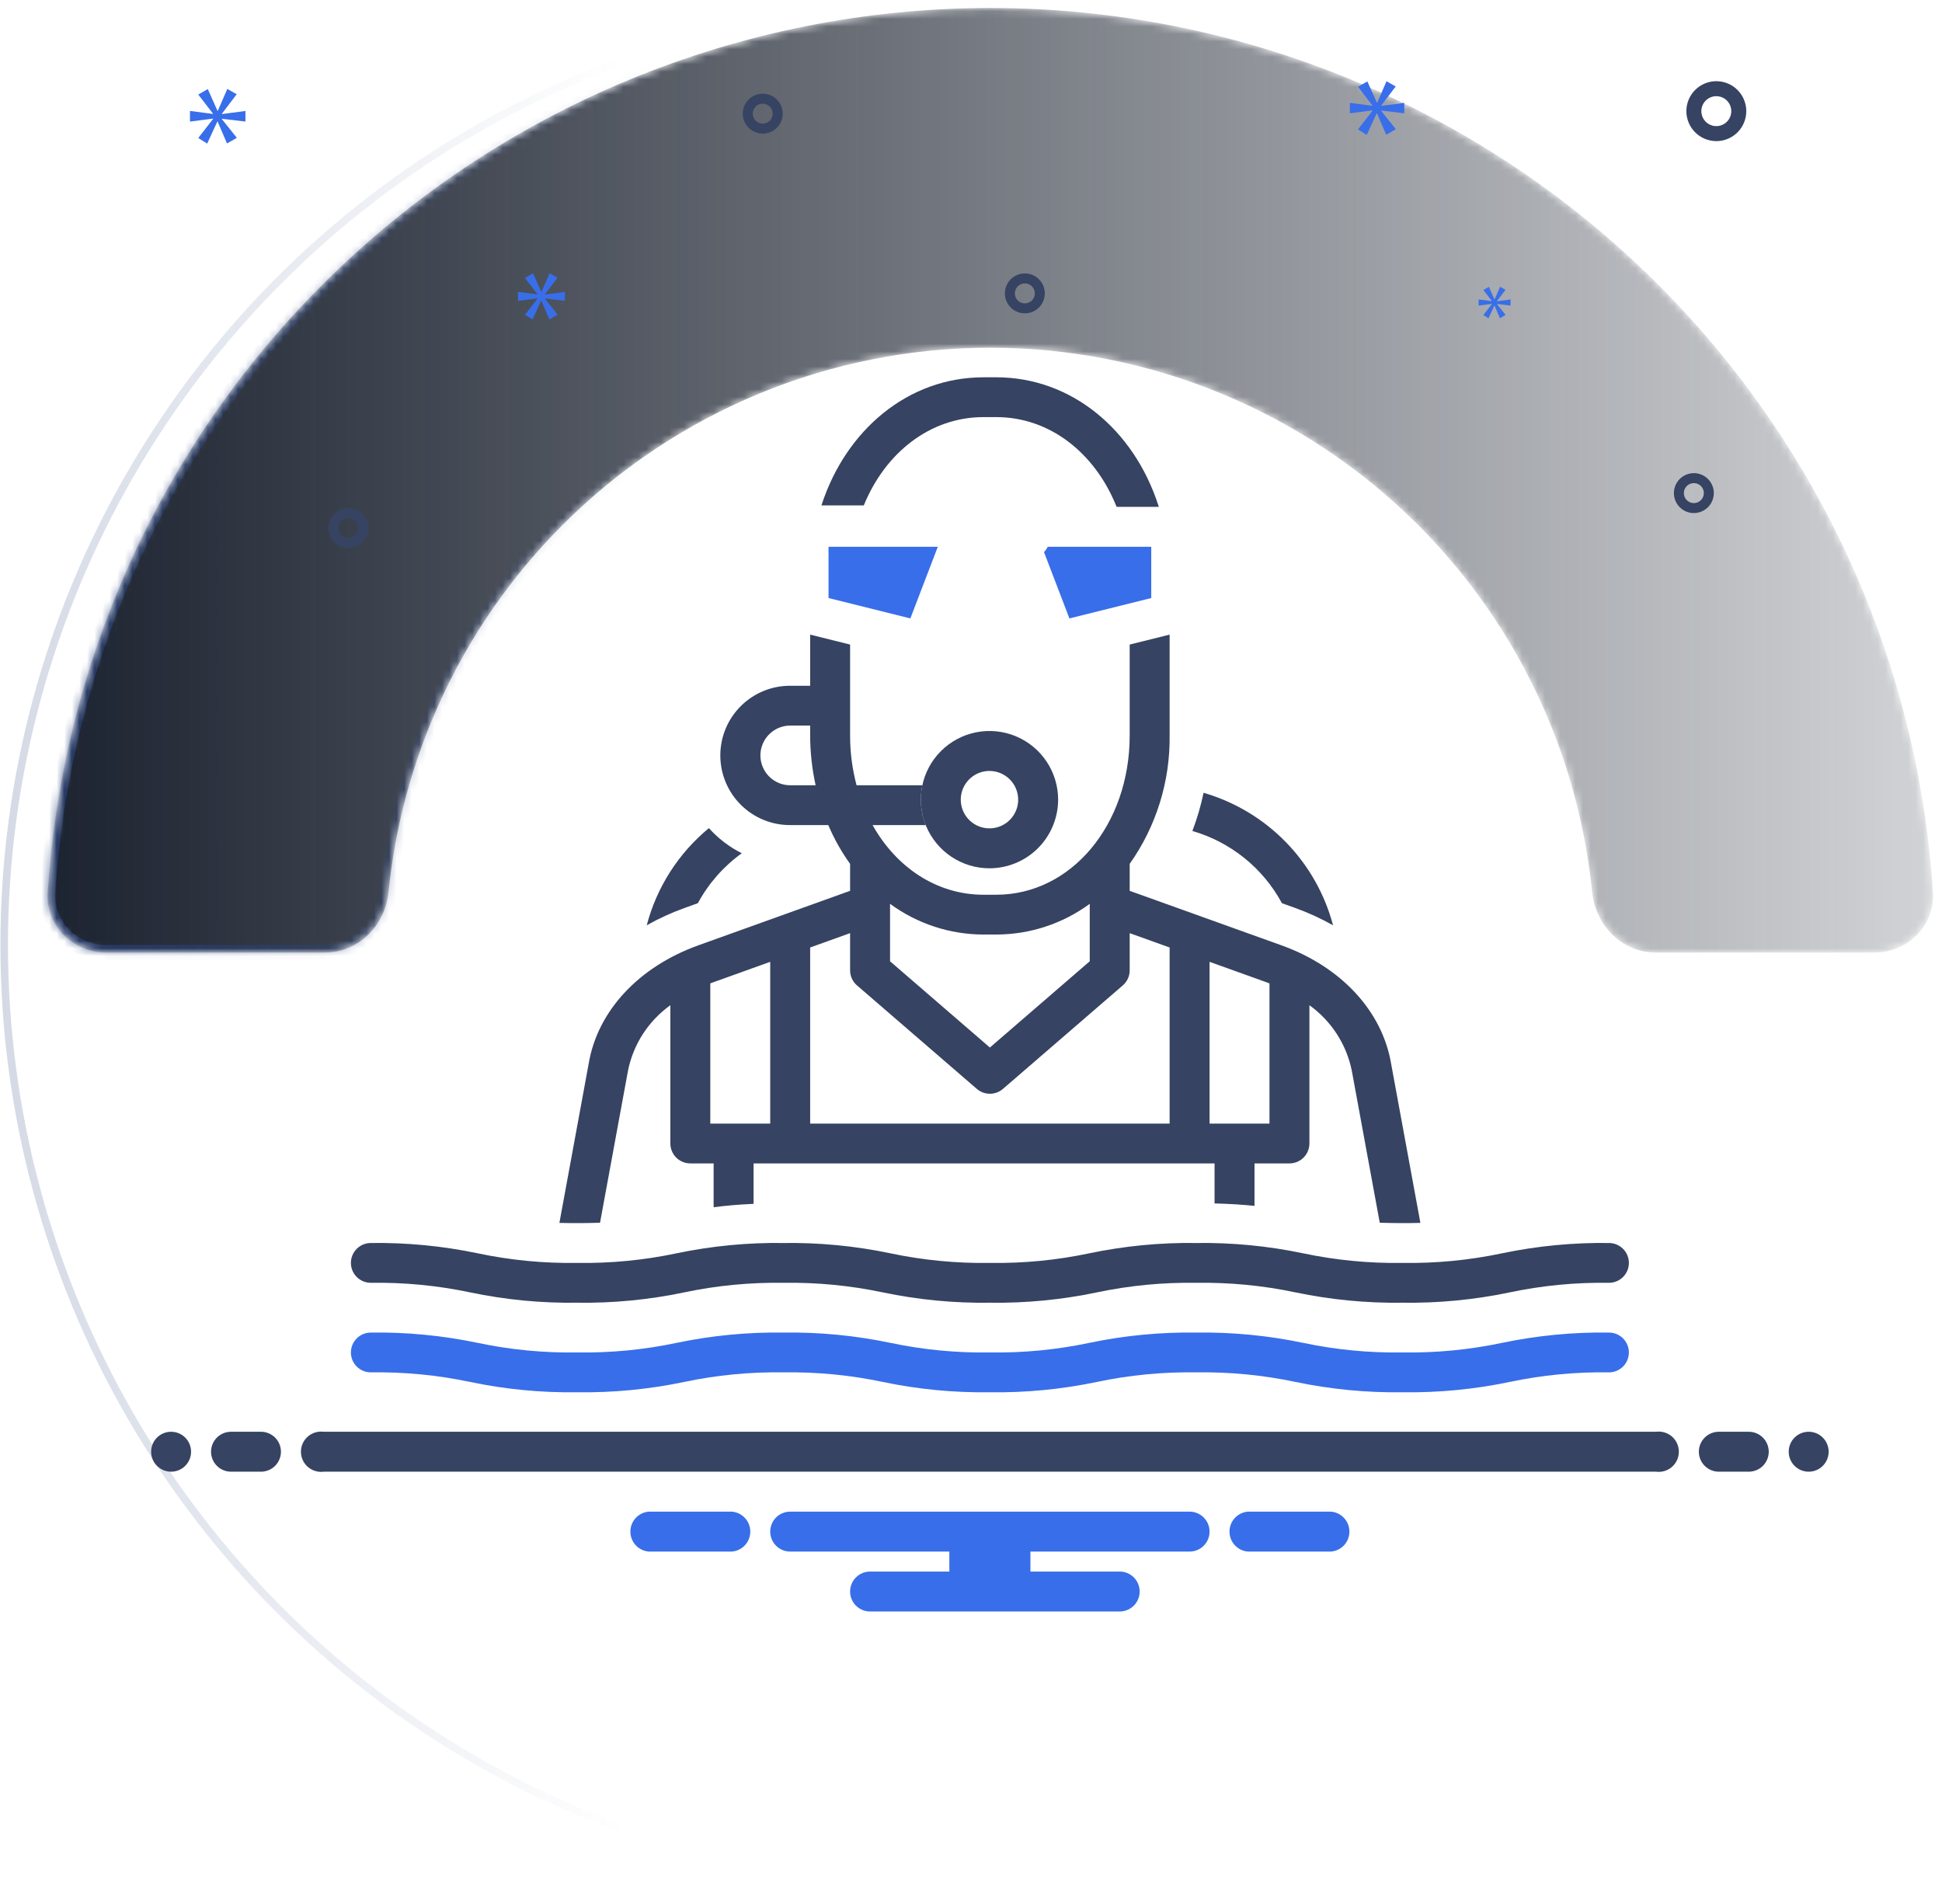 <svg width="257" height="252" viewBox="0 0 257 252" fill="none" xmlns="http://www.w3.org/2000/svg">
<circle cx="125.057" cy="125.057" r="124.5" stroke="url(#paint0_linear_136_409)" stroke-opacity="0.2"/>
<mask id="path-2-inside-1_136_409" fill="white">
<path d="M248.057 126.057C252.475 126.057 256.084 122.472 255.801 118.063C254.924 104.382 251.802 90.921 246.542 78.222C240.26 63.056 231.053 49.276 219.445 37.669C207.838 26.062 194.058 16.854 178.893 10.572C163.727 4.291 147.472 1.057 131.057 1.057C114.642 1.057 98.387 4.291 83.222 10.572C68.056 16.854 54.276 26.062 42.669 37.669C31.061 49.276 21.854 63.056 15.572 78.222C10.312 90.921 7.19 104.382 6.313 118.063C6.03 122.472 9.639 126.057 14.057 126.057L43.015 126.057C47.433 126.057 50.974 122.467 51.414 118.071C52.194 110.299 54.108 102.669 57.108 95.427C61.13 85.716 67.026 76.892 74.459 69.459C81.891 62.026 90.715 56.131 100.426 52.108C110.138 48.086 120.546 46.015 131.057 46.015C141.568 46.015 151.977 48.086 161.688 52.108C171.399 56.131 180.223 62.026 187.655 69.459C195.088 76.892 200.984 85.716 205.006 95.427C208.006 102.669 209.92 110.299 210.7 118.071C211.141 122.467 214.681 126.057 219.099 126.057H248.057Z"/>
</mask>
<path d="M248.057 126.057C252.475 126.057 256.084 122.472 255.801 118.063C254.924 104.382 251.802 90.921 246.542 78.222C240.26 63.056 231.053 49.276 219.445 37.669C207.838 26.062 194.058 16.854 178.893 10.572C163.727 4.291 147.472 1.057 131.057 1.057C114.642 1.057 98.387 4.291 83.222 10.572C68.056 16.854 54.276 26.062 42.669 37.669C31.061 49.276 21.854 63.056 15.572 78.222C10.312 90.921 7.19 104.382 6.313 118.063C6.03 122.472 9.639 126.057 14.057 126.057L43.015 126.057C47.433 126.057 50.974 122.467 51.414 118.071C52.194 110.299 54.108 102.669 57.108 95.427C61.13 85.716 67.026 76.892 74.459 69.459C81.891 62.026 90.715 56.131 100.426 52.108C110.138 48.086 120.546 46.015 131.057 46.015C141.568 46.015 151.977 48.086 161.688 52.108C171.399 56.131 180.223 62.026 187.655 69.459C195.088 76.892 200.984 85.716 205.006 95.427C208.006 102.669 209.92 110.299 210.7 118.071C211.141 122.467 214.681 126.057 219.099 126.057H248.057Z" fill="url(#paint1_linear_136_409)" stroke="url(#paint2_linear_136_409)" stroke-opacity="0.7" stroke-width="2" mask="url(#path-2-inside-1_136_409)"/>
<g clip-path="url(#clip0_136_409)">
<path d="M98.168 112.912C96.521 112.088 95.044 110.96 93.817 109.587C89.791 112.903 86.912 117.403 85.588 122.447C87.205 121.534 88.897 120.761 90.645 120.135L92.354 119.522C93.768 116.908 95.755 114.648 98.168 112.912ZM171.357 120.138C173.105 120.763 174.797 121.536 176.414 122.45C175.313 118.297 173.157 114.5 170.154 111.427C167.152 108.354 163.405 106.11 159.279 104.913C158.917 106.634 158.422 108.323 157.799 109.966C160.31 110.692 162.651 111.911 164.686 113.552C166.72 115.193 168.407 117.224 169.648 119.524L171.357 120.138ZM212.929 164.491C208.173 164.423 203.425 164.881 198.77 165.856C194.446 166.769 190.034 167.195 185.616 167.125C181.198 167.195 176.785 166.769 172.461 165.856C167.807 164.881 163.059 164.423 158.304 164.491C153.549 164.423 148.801 164.881 144.147 165.856C139.824 166.769 135.413 167.195 130.995 167.125C126.577 167.195 122.166 166.769 117.843 165.856C113.189 164.881 108.442 164.423 103.688 164.491C98.933 164.423 94.185 164.881 89.531 165.856C85.208 166.769 80.797 167.195 76.379 167.125C71.962 167.195 67.55 166.769 63.228 165.856C58.574 164.881 53.826 164.423 49.072 164.491C48.373 164.491 47.703 164.769 47.209 165.263C46.715 165.757 46.438 166.426 46.438 167.125C46.438 167.823 46.715 168.493 47.209 168.987C47.703 169.481 48.373 169.758 49.072 169.758C53.489 169.689 57.901 170.114 62.224 171.027C66.877 172.003 71.625 172.46 76.379 172.392C81.134 172.461 85.881 172.003 90.535 171.028C94.858 170.115 99.27 169.69 103.688 169.76C108.105 169.69 112.516 170.116 116.838 171.028C121.493 172.003 126.24 172.461 130.995 172.392C135.75 172.461 140.497 172.003 145.151 171.028C149.474 170.115 153.886 169.69 158.304 169.76C162.722 169.69 167.134 170.115 171.457 171.028C176.112 172.003 180.861 172.461 185.616 172.392C190.371 172.461 195.119 172.003 199.774 171.028C204.098 170.115 208.51 169.69 212.929 169.76C213.627 169.76 214.297 169.482 214.791 168.988C215.285 168.494 215.563 167.824 215.563 167.126C215.563 166.427 215.285 165.757 214.791 165.263C214.297 164.769 213.627 164.491 212.929 164.491Z" fill="#364362"/>
<path d="M212.929 176.343C208.173 176.274 203.425 176.732 198.77 177.707C194.446 178.62 190.034 179.045 185.616 178.975C181.198 179.045 176.785 178.62 172.461 177.707C167.807 176.732 163.059 176.275 158.304 176.343C153.549 176.275 148.801 176.732 144.147 177.707C139.824 178.62 135.413 179.045 130.995 178.975C126.577 179.045 122.166 178.62 117.843 177.707C113.189 176.732 108.442 176.275 103.688 176.343C98.933 176.275 94.185 176.732 89.531 177.707C85.208 178.62 80.797 179.045 76.379 178.975C71.962 179.045 67.55 178.62 63.228 177.707C58.574 176.732 53.826 176.274 49.072 176.343C48.373 176.343 47.703 176.621 47.209 177.115C46.715 177.608 46.438 178.278 46.438 178.977C46.438 179.675 46.715 180.345 47.209 180.839C47.703 181.333 48.373 181.61 49.072 181.61C53.489 181.541 57.901 181.966 62.224 182.879C66.877 183.854 71.625 184.312 76.379 184.244C81.134 184.312 85.881 183.854 90.535 182.879C94.858 181.966 99.27 181.541 103.688 181.61C108.105 181.541 112.516 181.966 116.838 182.879C121.492 183.854 126.24 184.312 130.995 184.244C135.75 184.312 140.497 183.854 145.151 182.879C149.474 181.966 153.886 181.541 158.304 181.61C162.722 181.54 167.134 181.966 171.457 182.879C176.112 183.854 180.861 184.312 185.616 184.244C190.371 184.312 195.119 183.854 199.774 182.879C204.098 181.966 208.51 181.54 212.929 181.61C213.627 181.61 214.297 181.333 214.791 180.839C215.285 180.345 215.562 179.675 215.562 178.977C215.562 178.278 215.285 177.608 214.791 177.115C214.297 176.621 213.627 176.343 212.929 176.343Z" fill="#386EE9"/>
<path d="M227.134 18.674C227.918 18.674 228.685 18.442 229.337 18.006C229.989 17.57 230.497 16.951 230.797 16.227C231.097 15.503 231.175 14.706 231.022 13.937C230.869 13.168 230.492 12.461 229.937 11.907C229.383 11.352 228.677 10.975 227.908 10.822C227.139 10.669 226.341 10.747 225.617 11.047C224.893 11.347 224.274 11.855 223.838 12.508C223.402 13.159 223.17 13.926 223.17 14.71C223.171 15.761 223.589 16.769 224.332 17.512C225.075 18.255 226.083 18.673 227.134 18.674ZM227.134 12.728C227.526 12.728 227.909 12.844 228.235 13.062C228.561 13.28 228.815 13.589 228.965 13.951C229.115 14.313 229.155 14.712 229.078 15.097C229.002 15.481 228.813 15.834 228.536 16.111C228.259 16.389 227.905 16.578 227.521 16.654C227.136 16.73 226.738 16.691 226.376 16.541C226.013 16.391 225.704 16.137 225.486 15.811C225.268 15.485 225.152 15.102 225.152 14.71C225.152 14.184 225.361 13.68 225.733 13.309C226.105 12.937 226.609 12.728 227.134 12.728ZM135.625 36.183C135.102 36.183 134.592 36.338 134.157 36.629C133.722 36.919 133.384 37.332 133.184 37.815C132.983 38.297 132.931 38.829 133.033 39.342C133.135 39.854 133.387 40.325 133.756 40.695C134.126 41.064 134.597 41.316 135.11 41.418C135.622 41.52 136.154 41.468 136.637 41.268C137.12 41.068 137.532 40.729 137.823 40.294C138.113 39.86 138.268 39.349 138.268 38.826C138.267 38.125 137.989 37.453 137.493 36.958C136.998 36.462 136.326 36.184 135.625 36.183ZM135.625 40.147C135.364 40.147 135.108 40.07 134.891 39.925C134.674 39.779 134.504 39.573 134.404 39.332C134.304 39.09 134.278 38.825 134.329 38.568C134.38 38.312 134.506 38.076 134.691 37.892C134.876 37.707 135.111 37.581 135.367 37.53C135.624 37.479 135.889 37.505 136.131 37.605C136.372 37.705 136.579 37.874 136.724 38.092C136.869 38.309 136.947 38.565 136.947 38.826C136.946 39.176 136.807 39.512 136.559 39.76C136.311 40.008 135.976 40.147 135.625 40.147ZM224.161 62.612C223.638 62.612 223.127 62.767 222.693 63.057C222.258 63.347 221.919 63.76 221.719 64.243C221.519 64.726 221.467 65.257 221.569 65.77C221.671 66.283 221.923 66.754 222.292 67.123C222.662 67.493 223.133 67.745 223.645 67.847C224.158 67.949 224.689 67.896 225.172 67.696C225.655 67.496 226.068 67.157 226.358 66.723C226.649 66.288 226.804 65.777 226.804 65.254C226.803 64.554 226.524 63.882 226.029 63.386C225.533 62.891 224.862 62.612 224.161 62.612ZM224.161 66.576C223.9 66.576 223.644 66.499 223.427 66.353C223.209 66.208 223.04 66.002 222.94 65.76C222.84 65.519 222.814 65.253 222.865 64.997C222.916 64.74 223.042 64.505 223.227 64.32C223.411 64.135 223.647 64.01 223.903 63.959C224.159 63.907 224.425 63.934 224.667 64.034C224.908 64.134 225.114 64.303 225.26 64.52C225.405 64.738 225.482 64.993 225.482 65.254C225.482 65.605 225.343 65.941 225.095 66.189C224.847 66.436 224.511 66.576 224.161 66.576ZM46.098 67.237C45.576 67.237 45.065 67.392 44.63 67.682C44.196 67.972 43.857 68.385 43.657 68.868C43.457 69.351 43.404 69.882 43.506 70.395C43.608 70.908 43.86 71.379 44.23 71.748C44.599 72.118 45.07 72.37 45.583 72.472C46.096 72.574 46.627 72.521 47.11 72.321C47.593 72.121 48.005 71.782 48.296 71.348C48.586 70.913 48.741 70.402 48.741 69.879C48.741 69.179 48.462 68.507 47.966 68.011C47.471 67.516 46.799 67.237 46.098 67.237ZM46.098 71.201C45.837 71.201 45.582 71.124 45.364 70.978C45.147 70.833 44.978 70.627 44.878 70.385C44.778 70.144 44.751 69.878 44.802 69.622C44.853 69.365 44.979 69.13 45.164 68.945C45.349 68.76 45.584 68.635 45.841 68.584C46.097 68.532 46.363 68.559 46.604 68.659C46.846 68.759 47.052 68.928 47.197 69.145C47.342 69.363 47.42 69.618 47.42 69.879C47.419 70.23 47.28 70.566 47.032 70.814C46.785 71.061 46.449 71.201 46.098 71.201ZM99.094 13.145C98.72 13.51 98.461 13.977 98.352 14.488C98.243 15 98.288 15.532 98.482 16.017C98.675 16.503 99.008 16.92 99.439 17.217C99.869 17.513 100.378 17.675 100.901 17.682C101.423 17.69 101.936 17.542 102.375 17.257C102.814 16.973 103.158 16.565 103.365 16.085C103.571 15.604 103.631 15.074 103.536 14.56C103.441 14.046 103.196 13.572 102.831 13.197C102.342 12.695 101.674 12.408 100.973 12.398C100.273 12.389 99.597 12.657 99.094 13.145ZM101.859 15.986C101.671 16.169 101.434 16.291 101.177 16.338C100.92 16.386 100.655 16.356 100.415 16.253C100.175 16.149 99.971 15.977 99.829 15.758C99.686 15.538 99.613 15.282 99.616 15.02C99.62 14.759 99.701 14.505 99.849 14.289C99.998 14.074 100.206 13.908 100.449 13.811C100.692 13.714 100.958 13.692 101.214 13.747C101.469 13.801 101.703 13.931 101.885 14.118C102.129 14.369 102.263 14.707 102.258 15.058C102.253 15.408 102.11 15.742 101.859 15.986Z" fill="#364362"/>
<path d="M29.36 15.055L31.325 12.47L30.084 11.767L28.823 14.661H28.781L27.499 11.788L26.237 12.511L28.181 15.035V15.076L25.142 14.682V16.088L28.202 15.696V15.736L26.237 18.259L27.416 19.004L28.761 16.088H28.801L30.041 18.983L31.344 18.239L29.36 15.758V15.715L32.481 16.088V14.682L29.36 15.096V15.055ZM197.437 40.234L196.305 41.687L196.984 42.116L197.759 40.437H197.782L198.496 42.104L199.246 41.675L198.103 40.246V40.223L199.901 40.437V39.627L198.103 39.866V39.842L199.235 38.353L198.521 37.948L197.794 39.615H197.77L197.033 37.96L196.305 38.377L197.426 39.83V39.854L195.675 39.627V40.437L197.437 40.211V40.234ZM185.839 14.991V13.612L182.777 14.017V13.978L184.705 11.442L183.488 10.753L182.252 13.592H182.209L180.953 10.773L179.714 11.483L181.621 13.958V13.998L178.64 13.612V14.991L181.641 14.607V14.646L179.714 17.12L180.871 17.851L182.189 14.991H182.229L183.446 17.831L184.724 17.1L182.777 14.666V14.627L185.839 14.991ZM72.121 38.938L73.783 36.752L72.734 36.158L71.666 38.606H71.631L70.547 36.175L69.48 36.787L71.125 38.921V38.957L68.552 38.624V39.813L71.142 39.481V39.516L69.48 41.65L70.476 42.28L71.615 39.813H71.648L72.698 42.263L73.801 41.633L72.121 39.533V39.498L74.763 39.813V38.624L72.121 38.974V38.938Z" fill="#386EE9"/>
<path d="M22.643 194.754C24.102 194.754 25.286 193.571 25.286 192.112C25.286 190.652 24.102 189.469 22.643 189.469C21.183 189.469 20 190.652 20 192.112C20 193.571 21.183 194.754 22.643 194.754Z" fill="#364362"/>
<path d="M34.536 189.469H30.572C29.871 189.469 29.198 189.747 28.703 190.243C28.207 190.738 27.929 191.411 27.929 192.112C27.929 192.813 28.207 193.485 28.703 193.98C29.198 194.476 29.871 194.754 30.572 194.754H34.536C35.237 194.754 35.909 194.476 36.405 193.98C36.9 193.485 37.179 192.813 37.179 192.112C37.179 191.411 36.9 190.738 36.405 190.243C35.909 189.747 35.237 189.469 34.536 189.469ZM231.429 189.469H227.464C226.763 189.469 226.091 189.747 225.596 190.243C225.1 190.738 224.822 191.411 224.822 192.112C224.822 192.813 225.1 193.485 225.596 193.98C226.091 194.476 226.763 194.754 227.464 194.754H231.429C232.13 194.754 232.802 194.476 233.297 193.98C233.793 193.485 234.072 192.813 234.072 192.112C234.072 191.411 233.793 190.738 233.297 190.243C232.802 189.747 232.13 189.469 231.429 189.469Z" fill="#364362"/>
<path d="M239.357 194.754C240.817 194.754 242 193.571 242 192.112C242 190.652 240.817 189.469 239.357 189.469C237.898 189.469 236.714 190.652 236.714 192.112C236.714 193.571 237.898 194.754 239.357 194.754Z" fill="#364362"/>
<path d="M176.132 200.04H165.154C164.488 200.092 163.866 200.393 163.413 200.883C162.959 201.373 162.708 202.016 162.708 202.683C162.708 203.351 162.959 203.994 163.413 204.484C163.866 204.974 164.488 205.274 165.154 205.326H176.132C176.798 205.274 177.419 204.974 177.873 204.484C178.326 203.994 178.578 203.351 178.578 202.683C178.578 202.016 178.326 201.373 177.873 200.883C177.419 200.393 176.798 200.092 176.132 200.04ZM96.846 200.04H85.868C85.202 200.092 84.581 200.393 84.127 200.883C83.674 201.373 83.422 202.016 83.422 202.683C83.422 203.351 83.674 203.994 84.127 204.484C84.581 204.974 85.202 205.274 85.868 205.326H96.846C97.512 205.274 98.133 204.974 98.587 204.484C99.04 203.994 99.292 203.351 99.292 202.683C99.292 202.016 99.04 201.373 98.587 200.883C98.133 200.393 97.512 200.092 96.846 200.04ZM157.428 200.04H104.571C103.87 200.04 103.198 200.319 102.703 200.814C102.207 201.31 101.928 201.982 101.928 202.683C101.928 203.384 102.207 204.056 102.703 204.552C103.198 205.048 103.87 205.326 104.571 205.326H125.635V207.969H115.143C114.442 207.969 113.77 208.247 113.274 208.743C112.778 209.239 112.5 209.911 112.5 210.612C112.5 211.313 112.778 211.985 113.274 212.48C113.77 212.976 114.442 213.255 115.143 213.255H148.178C148.879 213.255 149.552 212.976 150.047 212.48C150.543 211.985 150.821 211.313 150.821 210.612C150.821 209.911 150.543 209.239 150.047 208.743C149.552 208.247 148.879 207.969 148.178 207.969H136.365V205.326H157.428C158.129 205.326 158.802 205.048 159.297 204.552C159.793 204.056 160.071 203.384 160.071 202.683C160.071 201.982 159.793 201.31 159.297 200.814C158.802 200.319 158.129 200.04 157.428 200.04Z" fill="#386EE9"/>
<path d="M219.167 189.469H42.834C42.458 189.42 42.076 189.451 41.714 189.562C41.351 189.672 41.016 189.858 40.731 190.109C40.446 190.359 40.217 190.667 40.061 191.012C39.905 191.358 39.824 191.732 39.824 192.112C39.824 192.491 39.905 192.866 40.061 193.211C40.217 193.556 40.446 193.864 40.731 194.115C41.016 194.365 41.351 194.551 41.714 194.662C42.076 194.772 42.458 194.804 42.834 194.754H219.166C219.542 194.804 219.924 194.772 220.287 194.662C220.649 194.551 220.985 194.365 221.269 194.115C221.554 193.864 221.783 193.556 221.939 193.211C222.096 192.866 222.176 192.491 222.176 192.112C222.176 191.732 222.096 191.358 221.939 191.012C221.783 190.667 221.554 190.359 221.269 190.109C220.985 189.858 220.649 189.672 220.287 189.562C219.924 189.451 219.543 189.42 219.167 189.469Z" fill="#364362"/>
<path d="M130.945 114.905C129.148 114.905 127.391 114.372 125.897 113.373C124.403 112.375 123.239 110.956 122.551 109.296C121.864 107.636 121.684 105.81 122.034 104.047C122.385 102.285 123.25 100.666 124.521 99.396C125.791 98.125 127.41 97.26 129.172 96.909C130.935 96.559 132.761 96.739 134.421 97.426C136.081 98.114 137.5 99.278 138.498 100.772C139.497 102.266 140.03 104.023 140.03 105.82C140.027 108.228 139.069 110.537 137.366 112.241C135.662 113.944 133.353 114.902 130.945 114.905ZM130.945 102.021C130.193 102.021 129.459 102.243 128.834 102.661C128.209 103.078 127.722 103.672 127.435 104.366C127.147 105.06 127.072 105.824 127.219 106.561C127.365 107.298 127.727 107.975 128.258 108.506C128.79 109.037 129.467 109.399 130.204 109.546C130.94 109.692 131.704 109.617 132.399 109.33C133.093 109.042 133.686 108.555 134.104 107.93C134.521 107.306 134.744 106.571 134.744 105.82C134.742 104.813 134.342 103.847 133.63 103.135C132.917 102.423 131.952 102.022 130.945 102.021Z" fill="#364362"/>
<path d="M184.103 140.794C182.93 133.808 177.495 127.936 169.565 125.091L149.5 117.887V114.319C153.01 109.357 154.86 103.412 154.786 97.335V83.981L149.5 85.297V97.335C149.5 109.148 141.746 118.404 131.846 118.404H130.154C123.965 118.404 118.614 114.786 115.473 109.185H122.514C121.839 107.514 121.683 105.679 122.065 103.918H113.356C112.785 101.77 112.497 99.557 112.5 97.335V85.297L107.214 83.981V90.75H104.653C103.434 90.736 102.223 90.963 101.092 91.42C99.961 91.876 98.932 92.553 98.064 93.411C97.196 94.268 96.507 95.289 96.037 96.415C95.567 97.54 95.325 98.748 95.325 99.968C95.325 101.188 95.567 102.395 96.037 103.521C96.507 104.647 97.196 105.668 98.064 106.525C98.932 107.382 99.961 108.059 101.092 108.516C102.223 108.972 103.434 109.2 104.653 109.185H109.613C110.382 110.998 111.35 112.719 112.5 114.318V117.886L92.436 125.091C84.507 127.938 79.07 133.808 77.905 140.754L74.029 161.83C75.822 161.875 77.615 161.867 79.407 161.807L83.112 141.663C83.819 138.179 85.821 135.092 88.714 133.025V151.323C88.716 152.023 88.995 152.693 89.49 153.187C89.986 153.681 90.657 153.958 91.357 153.957H94.44V159.758C95.947 159.56 97.662 159.4 99.726 159.309V153.957H160.732V159.254C162.783 159.306 164.505 159.422 166.018 159.578V153.957H170.643C171.343 153.958 172.014 153.681 172.51 153.187C173.005 152.693 173.284 152.023 173.286 151.323V133.027C176.186 135.105 178.191 138.205 178.897 141.703L182.594 161.807C184.386 161.867 186.179 161.874 187.971 161.828L184.103 140.794ZM104.653 103.918C104.129 103.928 103.607 103.833 103.119 103.638C102.632 103.444 102.188 103.155 101.813 102.787C101.438 102.419 101.141 101.981 100.938 101.496C100.735 101.012 100.63 100.493 100.63 99.968C100.63 99.443 100.735 98.923 100.938 98.439C101.141 97.955 101.438 97.516 101.813 97.148C102.188 96.781 102.632 96.491 103.119 96.297C103.607 96.103 104.129 96.008 104.653 96.017H107.214V97.335C107.22 99.549 107.463 101.756 107.938 103.918H104.653ZM101.929 148.69H94V130.137C94.077 130.108 94.151 130.076 94.227 130.048L101.929 127.281V148.69ZM117.786 119.605C121.372 122.24 125.704 123.664 130.154 123.671H131.846C136.296 123.664 140.628 122.241 144.214 119.606V127.208L131 138.622L117.786 127.208V119.605ZM154.786 148.69H107.214V125.383L112.5 123.485V128.411C112.5 128.789 112.582 129.162 112.739 129.505C112.896 129.849 113.126 130.154 113.412 130.401L129.269 144.096C129.75 144.511 130.365 144.74 131 144.74C131.636 144.74 132.25 144.511 132.731 144.096L148.588 130.401C148.874 130.154 149.103 129.849 149.261 129.506C149.418 129.163 149.5 128.79 149.5 128.412V123.487L154.786 125.386V148.69ZM168 148.69H160.071V127.282L167.773 130.048C167.849 130.075 167.923 130.108 168 130.137V148.69Z" fill="#364362"/>
<path d="M120.476 81.837L109.646 79.139V72.357H124.107L120.476 81.837ZM152.354 79.14L141.524 81.838L138.162 73.063C138.362 72.856 138.527 72.618 138.651 72.359H152.354V79.14Z" fill="#386EE9"/>
<path d="M130.154 55.197H131.846C138.899 55.197 144.844 59.907 147.69 66.883L147.779 67.072H153.356L153.294 66.883C150.065 56.89 141.809 49.929 131.846 49.929H130.154C120.191 49.929 111.934 56.89 108.706 66.883H114.312C117.155 59.907 123.099 55.197 130.154 55.197Z" fill="#364362"/>
</g>
<defs>
<linearGradient id="paint0_linear_136_409" x1="0.057" y1="125.057" x2="250.057" y2="125.057" gradientUnits="userSpaceOnUse">
<stop stop-color="#2A447F"/>
<stop offset="0.33" stop-color="#2A447F" stop-opacity="0"/>
</linearGradient>
<linearGradient id="paint1_linear_136_409" x1="6.057" y1="126.057" x2="256.057" y2="126.057" gradientUnits="userSpaceOnUse">
<stop stop-color="#1C2330"/>
<stop offset="1" stop-color="#1C2330" stop-opacity="0.2"/>
</linearGradient>
<linearGradient id="paint2_linear_136_409" x1="6.057" y1="126.057" x2="256.057" y2="126.057" gradientUnits="userSpaceOnUse">
<stop stop-color="#2A447F"/>
<stop offset="0.33" stop-color="#2A447F" stop-opacity="0"/>
</linearGradient>
<clipPath id="clip0_136_409">
<rect width="222" height="222" fill="white" transform="translate(20 1)"/>
</clipPath>
</defs>
</svg>
